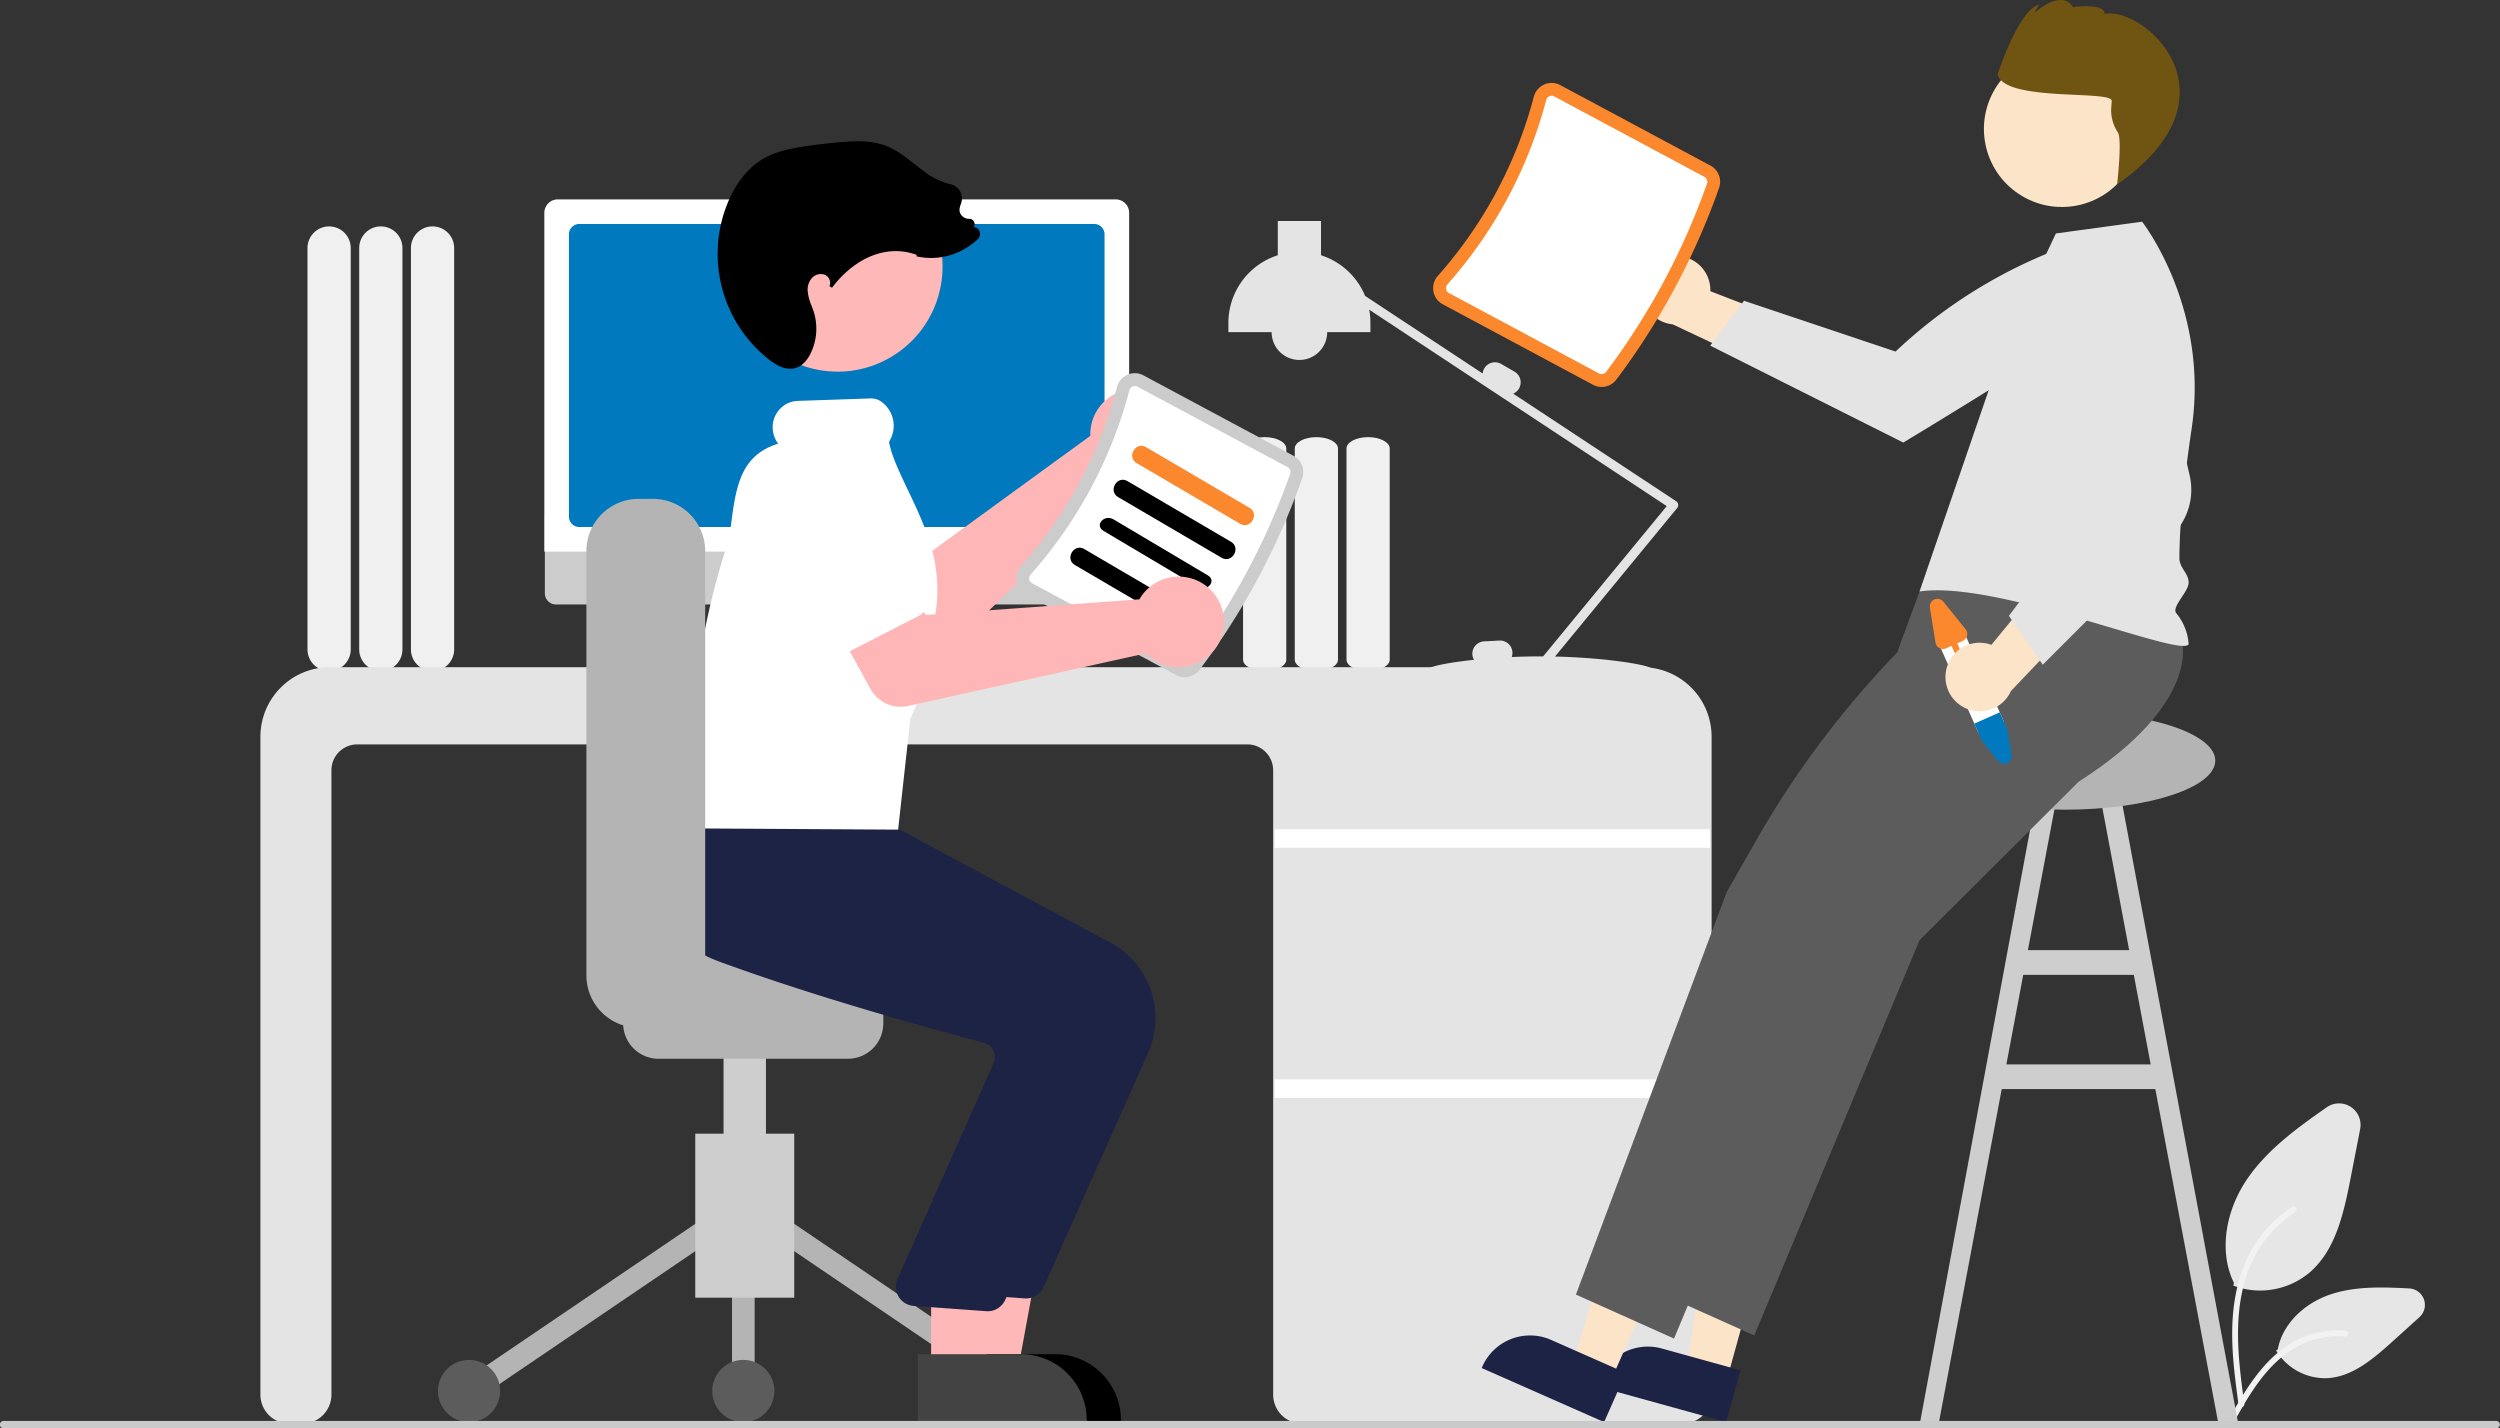 <svg xmlns="http://www.w3.org/2000/svg" width="809.676" height="462.578" viewBox="0 0 809.676 462.578">
  <rect x="0" y="0" width="809.676" height="462.578" fill="#333333" stroke="none"/>
  <g id="Grupo_418" data-name="Grupo 418" transform="translate(11894 16139)">
    <g id="working-login" transform="translate(-11894 -16139)">
      <rect id="Rectángulo_75" data-name="Rectángulo 75" width="7.327" height="92.965" transform="translate(251.508 401.336) rotate(-55.841)" fill="#b4b4b4"/>
      <rect id="Rectángulo_76" data-name="Rectángulo 76" width="92.965" height="7.327" transform="translate(149.855 447.476) rotate(-34.159)" fill="#b4b4b4"/>
      <rect id="Rectángulo_77" data-name="Rectángulo 77" width="7.326" height="52.2" transform="translate(237.079 398.304)" fill="#b4b4b4"/>
      <path id="Trazado_120" data-name="Trazado 120" d="M328.25,429.039v-130a7,7,0,0,1,14,0v130a7,7,0,1,1-14,0Z" transform="translate(-195.162 -218.711)" fill="#f0f0f0"/>
      <path id="Trazado_121" data-name="Trazado 121" d="M311.5,429.039v-130a7,7,0,0,1,14,0v130a7,7,0,1,1-14,0Z" transform="translate(-195.162 -218.711)" fill="#f0f0f0"/>
      <path id="Trazado_122" data-name="Trazado 122" d="M294.75,429.039v-130a7,7,0,0,1,14,0v130a7,7,0,1,1-14,0Z" transform="translate(-195.162 -218.711)" fill="#f0f0f0"/>
      <path id="Trazado_123" data-name="Trazado 123" d="M927.154,636.675a24.44,24.44,0,0,1-8.27-1.436l-.409-.147.188-.905c-4.752-9.6-3.091-22.753,4.253-33.567,6.677-9.831,16.829-16.979,25.786-23.284a6.967,6.967,0,0,1,10.848,7.029l-3.2,16.434c-2.312,11.856-5.062,23.076-13.217,30.073a24.9,24.9,0,0,1-15.976,5.8Z" transform="translate(-195.162 -218.711)" fill="#e6e6e6"/>
      <path id="Trazado_124" data-name="Trazado 124" d="M948.131,665.072a18.621,18.621,0,0,1-15.563-8.565l-.232-.361.554-.488c1.433-7.818,8.173-14.784,17.223-17.78,8.226-2.723,17.306-2.277,25.312-1.886h0a5.349,5.349,0,0,1,3.323,9.314l-9.008,8.131c-6.546,5.907-13.074,11.241-20.949,11.623Q948.459,665.073,948.131,665.072Z" transform="translate(-195.162 -218.711)" fill="#e6e6e6"/>
      <path id="Trazado_125" data-name="Trazado 125" d="M920.176,673.764c-1.33-9.905-2.7-19.938-1.765-29.949.829-8.891,3.482-17.576,8.884-24.7a40.518,40.518,0,0,1,10.311-9.551c1.031-.665,1.98,1.005.953,1.667a38.871,38.871,0,0,0-15.112,18.64c-3.29,8.555-3.819,17.88-3.252,26.968.343,5.5,1.07,10.955,1.8,16.408a1,1,0,0,1-.66,1.188.948.948,0,0,1-1.162-.674Z" transform="translate(-195.162 -218.711)" fill="#f2f2f2"/>
      <path id="Trazado_126" data-name="Trazado 126" d="M916.416,679.458c6.4-11.581,13.829-24.453,27.1-28.567a29.612,29.612,0,0,1,11.4-1.2c1.21.107.908,2.014-.3,1.907a27.633,27.633,0,0,0-18.19,4.919c-5.129,3.569-9.122,8.531-12.5,13.792-2.07,3.223-3.925,6.582-5.78,9.938-.593,1.072-2.325.3-1.726-.786Z" transform="translate(-195.162 -218.711)" fill="#f2f2f2"/>
      <path id="Trazado_127" data-name="Trazado 127" d="M913.535,679.289l6.465.148L881.02,471.2l-6.465,1.218,10.179,54.02H851.94l10.179-54.02-6.464-1.218L817,679.437l6.139-.148,20.322-107.852h49.752ZM844.969,563.437l5.464-29h35.808l5.464,29Z" transform="translate(-195.162 -218.711)" fill="#cecece"/>
      <path id="Trazado_128" data-name="Trazado 128" d="M631.25,432.356V363.97c0-2.03,3.14-3.682,7-3.682s7,1.652,7,3.682v68.385c0,2.03-3.14,3.682-7,3.682S631.25,434.386,631.25,432.356Z" transform="translate(-195.162 -218.711)" fill="#f0f0f0"/>
      <path id="Trazado_129" data-name="Trazado 129" d="M614.5,432.356V363.97c0-2.03,3.14-3.682,7-3.682s7,1.652,7,3.682v68.385c0,2.03-3.14,3.682-7,3.682S614.5,434.386,614.5,432.356Z" transform="translate(-195.162 -218.711)" fill="#f0f0f0"/>
      <path id="Trazado_130" data-name="Trazado 130" d="M597.75,432.356V363.97c0-2.03,3.14-3.682,7-3.682s7,1.652,7,3.682v68.385c0,2.03-3.14,3.682-7,3.682S597.75,434.386,597.75,432.356Z" transform="translate(-195.162 -218.711)" fill="#f0f0f0"/>
      <path id="Trazado_131" data-name="Trazado 131" d="M738.664,382.065a1.5,1.5,0,0,0-.656-1.028L685.235,346.2a3.955,3.955,0,0,0,1.894-1.659h0a4.012,4.012,0,0,0-1.464-5.464l-4.33-2.5a4.011,4.011,0,0,0-5.464,1.464,3.94,3.94,0,0,0-.507,1.643l-38.094-25.148A23.059,23.059,0,0,0,623,301.377V290.289H609v11.088a23.007,23.007,0,0,0-16,21.912v3h14a9,9,0,0,0,18,0h14v-3a23.13,23.13,0,0,0-.4-4.286l96.369,63.62-40.031,48.67c-.311,0-.62,0-.933,0-3.194,0-6.289.076-9.237.206a3.958,3.958,0,0,0,.228-1.544,4.012,4.012,0,0,0-4.2-3.786l-4.993.26a4.012,4.012,0,0,0-3.787,4.2,3.932,3.932,0,0,0,.542,1.772c-8.829.938-14.551,2.232-14.551,2.89,0,1.078,15.363.052,34.592,0a1.495,1.495,0,0,0,2.566.45l.371-.45c19.172.053,34.471,1.073,34.471,0,0-1.015-13.6-3.538-31.226-3.943l39.566-48.1a1.5,1.5,0,0,0,.324-1.177Z" transform="translate(-195.162 -218.711)" fill="#e4e4e4"/>
      <path id="Trazado_132" data-name="Trazado 132" d="M740.107,679.789H616.892A9.4,9.4,0,0,1,607.5,670.4V468.181a8.4,8.4,0,0,0-8.392-8.392H310.892a8.4,8.4,0,0,0-8.392,8.392V670.4a9.4,9.4,0,0,1-9.392,9.393h-4.216A9.4,9.4,0,0,1,279.5,670.4V457.289a22.525,22.525,0,0,1,22.5-22.5H727a22.525,22.525,0,0,1,22.5,22.5V670.4a9.4,9.4,0,0,1-9.393,9.393Z" transform="translate(-195.162 -218.711)" fill="#e4e4e4"/>
      <rect id="Rectángulo_72" data-name="Rectángulo 72" width="141" height="6" transform="translate(412.838 268.577)" fill="#fff"/>
      <rect id="Rectángulo_73" data-name="Rectángulo 73" width="141" height="6" transform="translate(412.838 349.577)" fill="#fff"/>
      <path id="Trazado_133" data-name="Trazado 133" d="M491.284,433.8l-4.052-1.706-2.78-20.315H447.431l-3.013,20.232-3.626,1.813a.861.861,0,0,0,.385,1.631H490.95a.861.861,0,0,0,.334-1.654Z" transform="translate(-195.162 -218.711)" fill="#e6e6e6"/>
      <path id="Trazado_134" data-name="Trazado 134" d="M557.071,414.483H375.217a3.6,3.6,0,0,1-3.595-3.6V385.236H560.666V410.88a3.6,3.6,0,0,1-3.6,3.6Z" transform="translate(-195.162 -218.711)" fill="#ccc"/>
      <path id="Trazado_135" data-name="Trazado 135" d="M560.856,397.356h-189.4V287.632a4.348,4.348,0,0,1,4.343-4.343H556.513a4.348,4.348,0,0,1,4.343,4.343Z" transform="translate(-195.162 -218.711)" fill="#fff"/>
      <path id="Trazado_136" data-name="Trazado 136" d="M549.544,389.392H382.769a3.352,3.352,0,0,1-3.348-3.348V294.6a3.352,3.352,0,0,1,3.348-3.348H549.544a3.352,3.352,0,0,1,3.348,3.348v91.443a3.352,3.352,0,0,1-3.348,3.348Z" transform="translate(-195.162 -218.711)" fill="#0079be"/>
      <path id="Trazado_137" data-name="Trazado 137" d="M736.5,301.75a11.025,11.025,0,0,1,12.591,11.281l36.565,14.074-16.566,11.836-32.183-15.18a11.085,11.085,0,0,1-.407-22.012Z" transform="translate(-195.162 -218.711)" fill="#fbe4c7"/>
      <path id="Trazado_138" data-name="Trazado 138" d="M875.339,294.841l6.186,11.247A32.3,32.3,0,0,1,870.562,324.3c-9.471,7.988-58.992,37.737-58.992,37.737L749.053,330.65l10.937-14.533,49.082,16.449h0a160.766,160.766,0,0,1,64.164-37.094Z" transform="translate(-195.162 -218.711)" fill="#e4e4e4"/>
      <ellipse id="Elipse_16" data-name="Elipse 16" cx="48.791" cy="15.898" rx="48.791" ry="15.898" transform="translate(619.883 230.438)" fill="#b4b4b4"/>
      <path id="Trazado_139" data-name="Trazado 139" d="M559.217,447.105l-12.956-3.581,7.648-51.678,19.122,5.287Z" fill="#fbe4c7"/>
      <path id="Trazado_140" data-name="Trazado 140" d="M754.212,679.289l-41.776-11.548.146-.528a16.871,16.871,0,0,1,20.755-11.766h0l25.515,7.053Z" transform="translate(-195.162 -218.711)" fill="#1d2345"/>
      <path id="Trazado_141" data-name="Trazado 141" d="M521.653,447.273l-12.3-5.43,15.092-50.012,18.148,8.013Z" fill="#fbe4c7"/>
      <path id="Trazado_142" data-name="Trazado 142" d="M714.688,679.289l-39.649-17.508.221-.5a16.871,16.871,0,0,1,22.246-8.619h0l24.216,10.693Z" transform="translate(-195.162 -218.711)" fill="#1d2345"/>
      <path id="Trazado_143" data-name="Trazado 143" d="M901.809,426.178s6.517,20.193-33.471,45.73l-51.5,51.319L763.324,651.233l-31.77-14.243,6.231-16.632,4.181-11.16,2.139-5.71,2.293-6.121,34.011-90.786,28.57-50.023.829-27.143,7.027-19.134,50.983-18.091Z" transform="translate(-195.162 -218.711)" fill="#5d5c5c"/>
      <path id="Trazado_144" data-name="Trazado 144" d="M875.809,427.178s6.517,20.193-33.471,45.73l-51.5,51.319L737.324,652.233l-31.77-14.243,6.231-16.632,4.181-11.16,2.139-5.71,2.293-6.121,34.011-90.786,9.566-16.749a305.079,305.079,0,0,1,45.647-60.815L819,420.322l1-15,21.82-12.133Z" transform="translate(-195.162 -218.711)" fill="#5d5c5c"/>
      <path id="Trazado_145" data-name="Trazado 145" d="M845,328.322l16-34,27.922-3.809s21.8,27.778,16.078,66.809c-2.147,14.637-3.9,29.209-4,42-.028,3.4,2.95,4.923,3,8,.049,3.023-5.643,7.946-4,10a17.53,17.53,0,0,1,4,10c-1.981,4.716-61.956-20.834-87.164-17.042Z" transform="translate(-195.162 -218.711)" fill="#e4e4e4"/>
      <circle id="Elipse_17" data-name="Elipse 17" cx="25.255" cy="25.255" r="25.255" transform="matrix(0.511, -0.86, 0.86, 0.511, 633.174, 50.588)" fill="#fbe4c7"/>
      <path id="Trazado_146" data-name="Trazado 146" d="M879.095,251.424c-.048.665-.115,1.545-.192,2.54a13.19,13.19,0,0,0,2.2,7.68c1.413,2.389-.273,16.821-.273,16.821,41.368-28.836,8.681-57.807-4.1-55.232.267-3.667-10.161-2.214-10.161-2.214-3.973-6.188-12.682,2.026-12.682,2.026l1.68-2.827c-6.761,1.72-13.443,22.615-13.443,22.615C844.411,251.848,879.362,247.757,879.095,251.424Z" transform="translate(-195.162 -218.711)" fill="#705412"/>
      <path id="Trazado_147" data-name="Trazado 147" d="M718.615,341.7a231.855,231.855,0,0,0,33.323-62.191,5.955,5.955,0,0,0-2.812-7.169l-48.645-26.065a5.878,5.878,0,0,0-5.157-.209,5.978,5.978,0,0,0-3.407,3.992,141.635,141.635,0,0,1-31.067,57.982,5.976,5.976,0,0,0-1.437,5.047,5.878,5.878,0,0,0,3.03,4.177l48.645,26.065a5.955,5.955,0,0,0,7.526-1.629Z" transform="translate(-195.162 -218.711)" fill="#fc882e"/>
      <path id="Trazado_148" data-name="Trazado 148" d="M715.3,339.2a1.8,1.8,0,0,1-2.245.464L664.405,313.6a1.724,1.724,0,0,1-.9-1.242,1.825,1.825,0,0,1,.45-1.561,145.8,145.8,0,0,0,31.983-59.69,1.825,1.825,0,0,1,1.049-1.239,1.726,1.726,0,0,1,1.537.064L747.165,276a1.8,1.8,0,0,1,.858,2.128A227.7,227.7,0,0,1,715.3,339.2Z" transform="translate(-195.162 -218.711)" fill="#fff"/>
      <path id="Trazado_149" data-name="Trazado 149" d="M698.277,274.7l33.552,19.666c3.338,1.957,6.361-3.227,3.028-5.181L701.3,269.516c-3.338-1.957-6.361,3.227-3.028,5.181Z" transform="translate(-195.162 -218.711)" fill="#fff"/>
      <path id="Trazado_150" data-name="Trazado 150" d="M692.277,285.7l33.552,19.666c3.338,1.957,6.361-3.227,3.028-5.181L695.3,280.516c-3.338-1.957-6.361,3.227-3.028,5.181Z" transform="translate(-195.162 -218.711)" fill="#fff"/>
      <path id="Trazado_151" data-name="Trazado 151" d="M685.277,297.7l33.552,19.666c3.338,1.957,6.361-3.227,3.028-5.181L688.3,292.516c-3.338-1.957-6.361,3.227-3.028,5.181Z" transform="translate(-195.162 -218.711)" fill="#fff"/>
      <path id="Trazado_152" data-name="Trazado 152" d="M678.277,307.7l33.552,19.666c3.338,1.957,6.361-3.227,3.028-5.181L681.3,302.516c-3.338-1.957-6.361,3.227-3.028,5.181Z" transform="translate(-195.162 -218.711)" fill="#fff"/>
      <path id="Trazado_153" data-name="Trazado 153" d="M831.232,423.375l12.6,28.326a4.5,4.5,0,0,1-4.859,6.263,4.127,4.127,0,0,1-.868-.232,4.512,4.512,0,0,1-2.5-2.374l-12.6-28.326a4.5,4.5,0,0,1,8.224-3.657Z" transform="translate(-195.162 -218.711)" fill="#fff"/>
      <path id="Trazado_154" data-name="Trazado 154" d="M842.812,449.416l2.524,5.717,1.29,8.1a2.451,2.451,0,0,1-4.329,1.925l-5.222-6.5-2.487-5.592Z" transform="translate(-195.162 -218.711)" fill="#0079be"/>
      <path id="Trazado_155" data-name="Trazado 155" d="M820.209,415.495l1.805,11.34a2.452,2.452,0,0,0,3.419,1.856l1.789-.8,3.454,7.767a1,1,0,1,0,1.827-.813l-3.454-7.767,1.79-.8a2.447,2.447,0,0,0,.912-3.781l-7.212-8.936a2.453,2.453,0,0,0-4.33,1.926Z" transform="translate(-195.162 -218.711)" fill="#fc882e"/>
      <path id="Trazado_156" data-name="Trazado 156" d="M825.434,435.963a11.025,11.025,0,0,1,14.671-8.4l24.866-30.278,6.021,19.449L846.456,442.5a11.085,11.085,0,0,1-21.022-6.54Z" transform="translate(-195.162 -218.711)" fill="#fbe4c7"/>
      <path id="Trazado_157" data-name="Trazado 157" d="M856.739,433.995l-10.952-15.819,31.1-41.465-16.021-34.33,1.167-40.835,13.239-2.446.164.082a32.538,32.538,0,0,1,14.1,16.423c3.3,8.256,10.675,39.25,14.776,56.99a20.679,20.679,0,0,1-5.56,19.389Z" transform="translate(-195.162 -218.711)" fill="#e4e4e4"/>
      <path id="Trazado_158" data-name="Trazado 158" d="M548.376,357.557a14.729,14.729,0,0,0-.091,2.316l-56.073,40.794-15.4-6.818-13.327,21.9,26.1,14.719a11.186,11.186,0,0,0,13.311-1.741l56.435-55.123a14.677,14.677,0,1,0-10.949-16.051Z" transform="translate(-195.162 -218.711)" fill="#ffb6b6"/>
      <path id="Trazado_159" data-name="Trazado 159" d="M490.4,402.158l-16.352,27.248a6.292,6.292,0,0,1-9.388,1.625l-24.483-20.107a17.474,17.474,0,0,1,18.071-29.913l29.169,12.1a6.292,6.292,0,0,1,2.983,9.049Z" transform="translate(-195.162 -218.711)" fill="#fff"/>
      <rect id="Rectángulo_74" data-name="Rectángulo 74" width="32.052" height="53.116" transform="translate(257.227 420.283) rotate(180)" fill="#cecece"/>
      <circle id="Elipse_18" data-name="Elipse 18" cx="10.074" cy="10.074" r="10.074" transform="translate(320.415 440.43)" fill="#cacaca"/>
      <circle id="Elipse_19" data-name="Elipse 19" cx="10.074" cy="10.074" r="10.074" transform="translate(230.668 440.43)" fill="#5d5c5c"/>
      <circle id="Elipse_20" data-name="Elipse 20" cx="10.074" cy="10.074" r="10.074" transform="translate(141.837 440.43)" fill="#5d5c5c"/>
      <rect id="Rectángulo_78" data-name="Rectángulo 78" width="13.737" height="70.515" transform="translate(248.069 390.978) rotate(180)" fill="#cecece"/>
      <path id="Trazado_160" data-name="Trazado 160" d="M396.984,550.163V533.679a11.46,11.46,0,0,1,11.447-11.447h61.358a11.46,11.46,0,0,1,11.447,11.447v16.484a11.46,11.46,0,0,1-11.447,11.447H408.431A11.46,11.46,0,0,1,396.984,550.163Z" transform="translate(-195.162 -218.711)" fill="#b4b4b4"/>
      <path id="Trazado_161" data-name="Trazado 161" d="M312.641,444.129h16.968l8.074-44.011H312.639Z" fill="#ffb8b8"/>
      <path id="Trazado_162" data-name="Trazado 162" d="M503.476,679.289l54.715,0v-.692a21.3,21.3,0,0,0-21.3-21.3h-33.42Z" transform="translate(-195.162 -218.711)"/>
      <path id="Trazado_163" data-name="Trazado 163" d="M533.183,635.548l33.829-75.86A27.8,27.8,0,0,0,554.806,524l-73.377-39.347L447.946,481.8,417.06,479l-.223.377c-.285.481-6.926,11.952-2.437,24.529,3.4,9.54,12.262,16.992,26.324,22.149,32.824,12.035,70.741,22.322,85.52,26.185a4.776,4.776,0,0,1,3.061,2.436,4.842,4.842,0,0,1,.272,3.874l-31.429,70.61a6.228,6.228,0,0,0,5.273,8.345l23.484,1.71q.3.028.6.028A6.224,6.224,0,0,0,533.183,635.548Z" transform="translate(-195.162 -218.711)" fill="#1d2345"/>
      <path id="Trazado_164" data-name="Trazado 164" d="M301.568,444.129h16.968l8.074-44.011H301.566Z" fill="#ffb8b8"/>
      <path id="Trazado_165" data-name="Trazado 165" d="M492.4,679.289l54.715,0v-.692a21.3,21.3,0,0,0-21.3-21.3H492.4Z" transform="translate(-195.162 -218.711)" fill="#434343"/>
      <path id="Trazado_166" data-name="Trazado 166" d="M520.726,639.7l33.829-75.86a27.8,27.8,0,0,0-12.206-35.688L468.972,488.8l-33.483-2.848-24.192-2.1,0-.332c-.285.481-6.926,11.952-2.437,24.529,3.4,9.54,5.341,16.992,19.4,22.149,32.824,12.035,70.741,22.322,85.52,26.185a4.777,4.777,0,0,1,3.061,2.436,4.842,4.842,0,0,1,.272,3.874l-31.429,70.61a6.228,6.228,0,0,0,5.273,8.345l23.484,1.71q.3.028.6.028a6.224,6.224,0,0,0,5.683-3.691Z" transform="translate(-195.162 -218.711)" fill="#1d2345"/>
      <circle id="Elipse_21" data-name="Elipse 21" cx="33.995" cy="33.995" r="33.995" transform="translate(230.332 111.58) rotate(-76.623)" fill="#ffb8b8"/>
      <path id="Trazado_167" data-name="Trazado 167" d="M583.615,435.7a231.849,231.849,0,0,0,33.323-62.191,5.955,5.955,0,0,0-2.812-7.169l-48.645-26.065a5.878,5.878,0,0,0-5.157-.209,5.978,5.978,0,0,0-3.407,3.992,141.635,141.635,0,0,1-31.068,57.982,5.976,5.976,0,0,0-1.437,5.047,5.878,5.878,0,0,0,3.03,4.177l48.645,26.065a5.955,5.955,0,0,0,7.526-1.629Z" transform="translate(-195.162 -218.711)" fill="#ccc"/>
      <path id="Trazado_168" data-name="Trazado 168" d="M580.3,433.2a1.8,1.8,0,0,1-2.245.464L529.405,407.6a1.724,1.724,0,0,1-.9-1.242,1.825,1.825,0,0,1,.45-1.561,145.8,145.8,0,0,0,31.983-59.69,1.825,1.825,0,0,1,1.049-1.239,1.726,1.726,0,0,1,1.537.064L612.165,370a1.8,1.8,0,0,1,.858,2.128A227.7,227.7,0,0,1,580.3,433.2Z" transform="translate(-195.162 -218.711)" fill="#fff"/>
      <path id="Trazado_169" data-name="Trazado 169" d="M563.277,368.7l33.552,19.666c3.338,1.957,6.361-3.227,3.028-5.181L566.3,363.516c-3.338-1.957-6.361,3.227-3.028,5.181Z" transform="translate(-195.162 -218.711)" fill="#fc882e"/>
      <path id="Trazado_170" data-name="Trazado 170" d="M557.277,379.7l33.552,19.666c3.338,1.957,6.361-3.227,3.028-5.181L560.3,374.516c-3.338-1.957-6.361,3.227-3.028,5.181Z" transform="translate(-195.162 -218.711)"/>
      <path id="Trazado_171" data-name="Trazado 171" d="M552.563,390.654l30.514,18.115c3.036,1.8,6.283-1.924,3.252-3.723l-30.514-18.115c-3.036-1.8-6.283,1.924-3.252,3.723Z" transform="translate(-195.162 -218.711)"/>
      <path id="Trazado_172" data-name="Trazado 172" d="M543.277,401.7l33.552,19.666c3.338,1.957,6.361-3.227,3.028-5.181L546.3,396.516c-3.338-1.957-6.361,3.227-3.028,5.181Z" transform="translate(-195.162 -218.711)"/>
      <path id="Trazado_173" data-name="Trazado 173" d="M486.034,487.406,418.76,487l-.018-.479c-1.283-33.754,2.843-64.33,12.612-93.475.138-1.091.287-2.257.434-3.4,1.669-13.039,2.994-23.392,15.393-27.247a8.815,8.815,0,0,1-1.752-4.734,8.613,8.613,0,0,1,2.145-6.3,8.283,8.283,0,0,1,5.753-2.807l23.945-.815a5.6,5.6,0,0,1,3.477,1.179A9.559,9.559,0,0,1,483.531,361c-.282.562-.39.817-.431.929.851,4.46,3.377,9.758,6.05,15.364,3.827,8.027,8.165,17.125,9.28,26.858a49.127,49.127,0,0,1-.741,15.749,31.038,31.038,0,0,0-.342,8.453c.219,4.182.425,8.13-1.938,11.948-.6,1.035-1.292,2.139-2.1,3.361l-3.325,7.948Z" transform="translate(-195.162 -218.711)" fill="#fff"/>
      <path id="Trazado_174" data-name="Trazado 174" d="M385.079,534.642V397.18a16.914,16.914,0,0,1,16.9-16.9h4.673a16.914,16.914,0,0,1,16.9,16.9V534.642a16.914,16.914,0,0,1-16.9,16.9h-4.673a16.914,16.914,0,0,1-16.9-16.9Z" transform="translate(-195.162 -218.711)" fill="#b4b4b4"/>
      <path id="Trazado_175" data-name="Trazado 175" d="M565.483,410.9a14.709,14.709,0,0,0-1.3,1.919l-69.158,5.05-9.485-13.922L462.66,415.516l14.4,26.277a11.186,11.186,0,0,0,12.224,5.548l77.03-17.029a14.677,14.677,0,1,0-.827-19.412Z" transform="translate(-195.162 -218.711)" fill="#ffb6b6"/>
      <path id="Trazado_176" data-name="Trazado 176" d="M492.7,418.178l-28.271,14.511a6.292,6.292,0,0,1-8.831-3.575l-10.181-30a17.465,17.465,0,0,1,7.608-23.435c-12.532,6.433,13.569-11.84,23.53,7.568l18.388,25.673a6.292,6.292,0,0,1-2.243,9.26Z" transform="translate(-195.162 -218.711)" fill="#fff"/>
      <path id="Trazado_177" data-name="Trazado 177" d="M451.076,338.15c-2.046,0-4.3-.986-6.849-2.984a43.513,43.513,0,0,1-13.265-51.025c1.851-4.421,5.312-10.43,11.292-13.951,4.3-2.53,9.349-3.444,13.745-4.1,3.806-.57,7.659-1.024,11.453-1.348,4.533-.388,9.77-.649,14.546,1.165,3.5,1.33,6.478,3.679,9.358,5.95,1,.791,2.042,1.61,3.082,2.368a22.7,22.7,0,0,0,8.528,4.142,4.671,4.671,0,0,1,3.126,2.29,4.754,4.754,0,0,1,.334,3.929c-.449,1.26-.855,2.4-.034,3.626a3.24,3.24,0,0,0,2.706,1.379,1.677,1.677,0,0,1,1.418.74,1.709,1.709,0,0,1,.186,1.59l-.132.339a2.181,2.181,0,0,1,1.7,1.106,2.235,2.235,0,0,1-.411,2.768,22.4,22.4,0,0,1-10.918,5.714,21.82,21.82,0,0,1-8.5-.02l-.451-.088.055-.5c-11.344-4.046-21.584,2.82-27.422,10.67l-.843-.532a2.419,2.419,0,0,0,.107-1.9,2.941,2.941,0,0,0-1.455-1.721,3.808,3.808,0,0,0-4.144.827,5.652,5.652,0,0,0-1.55,4.286,15.34,15.34,0,0,0,1.251,4.806c.274.729.558,1.482.789,2.242a18.311,18.311,0,0,1-.967,13.035c-.884,1.86-2.481,4.232-5.076,4.968A6.071,6.071,0,0,1,451.076,338.15Z" transform="translate(-195.162 -218.711)"/>
      <path id="Trazado_178" data-name="Trazado 178" d="M1003.65,681.289h-807.3a1.191,1.191,0,1,1,0-2.381h807.294a1.191,1.191,0,0,1,0,2.381Z" transform="translate(-195.162 -218.711)" fill="#cacaca"/>
    </g>
  </g>
</svg>
